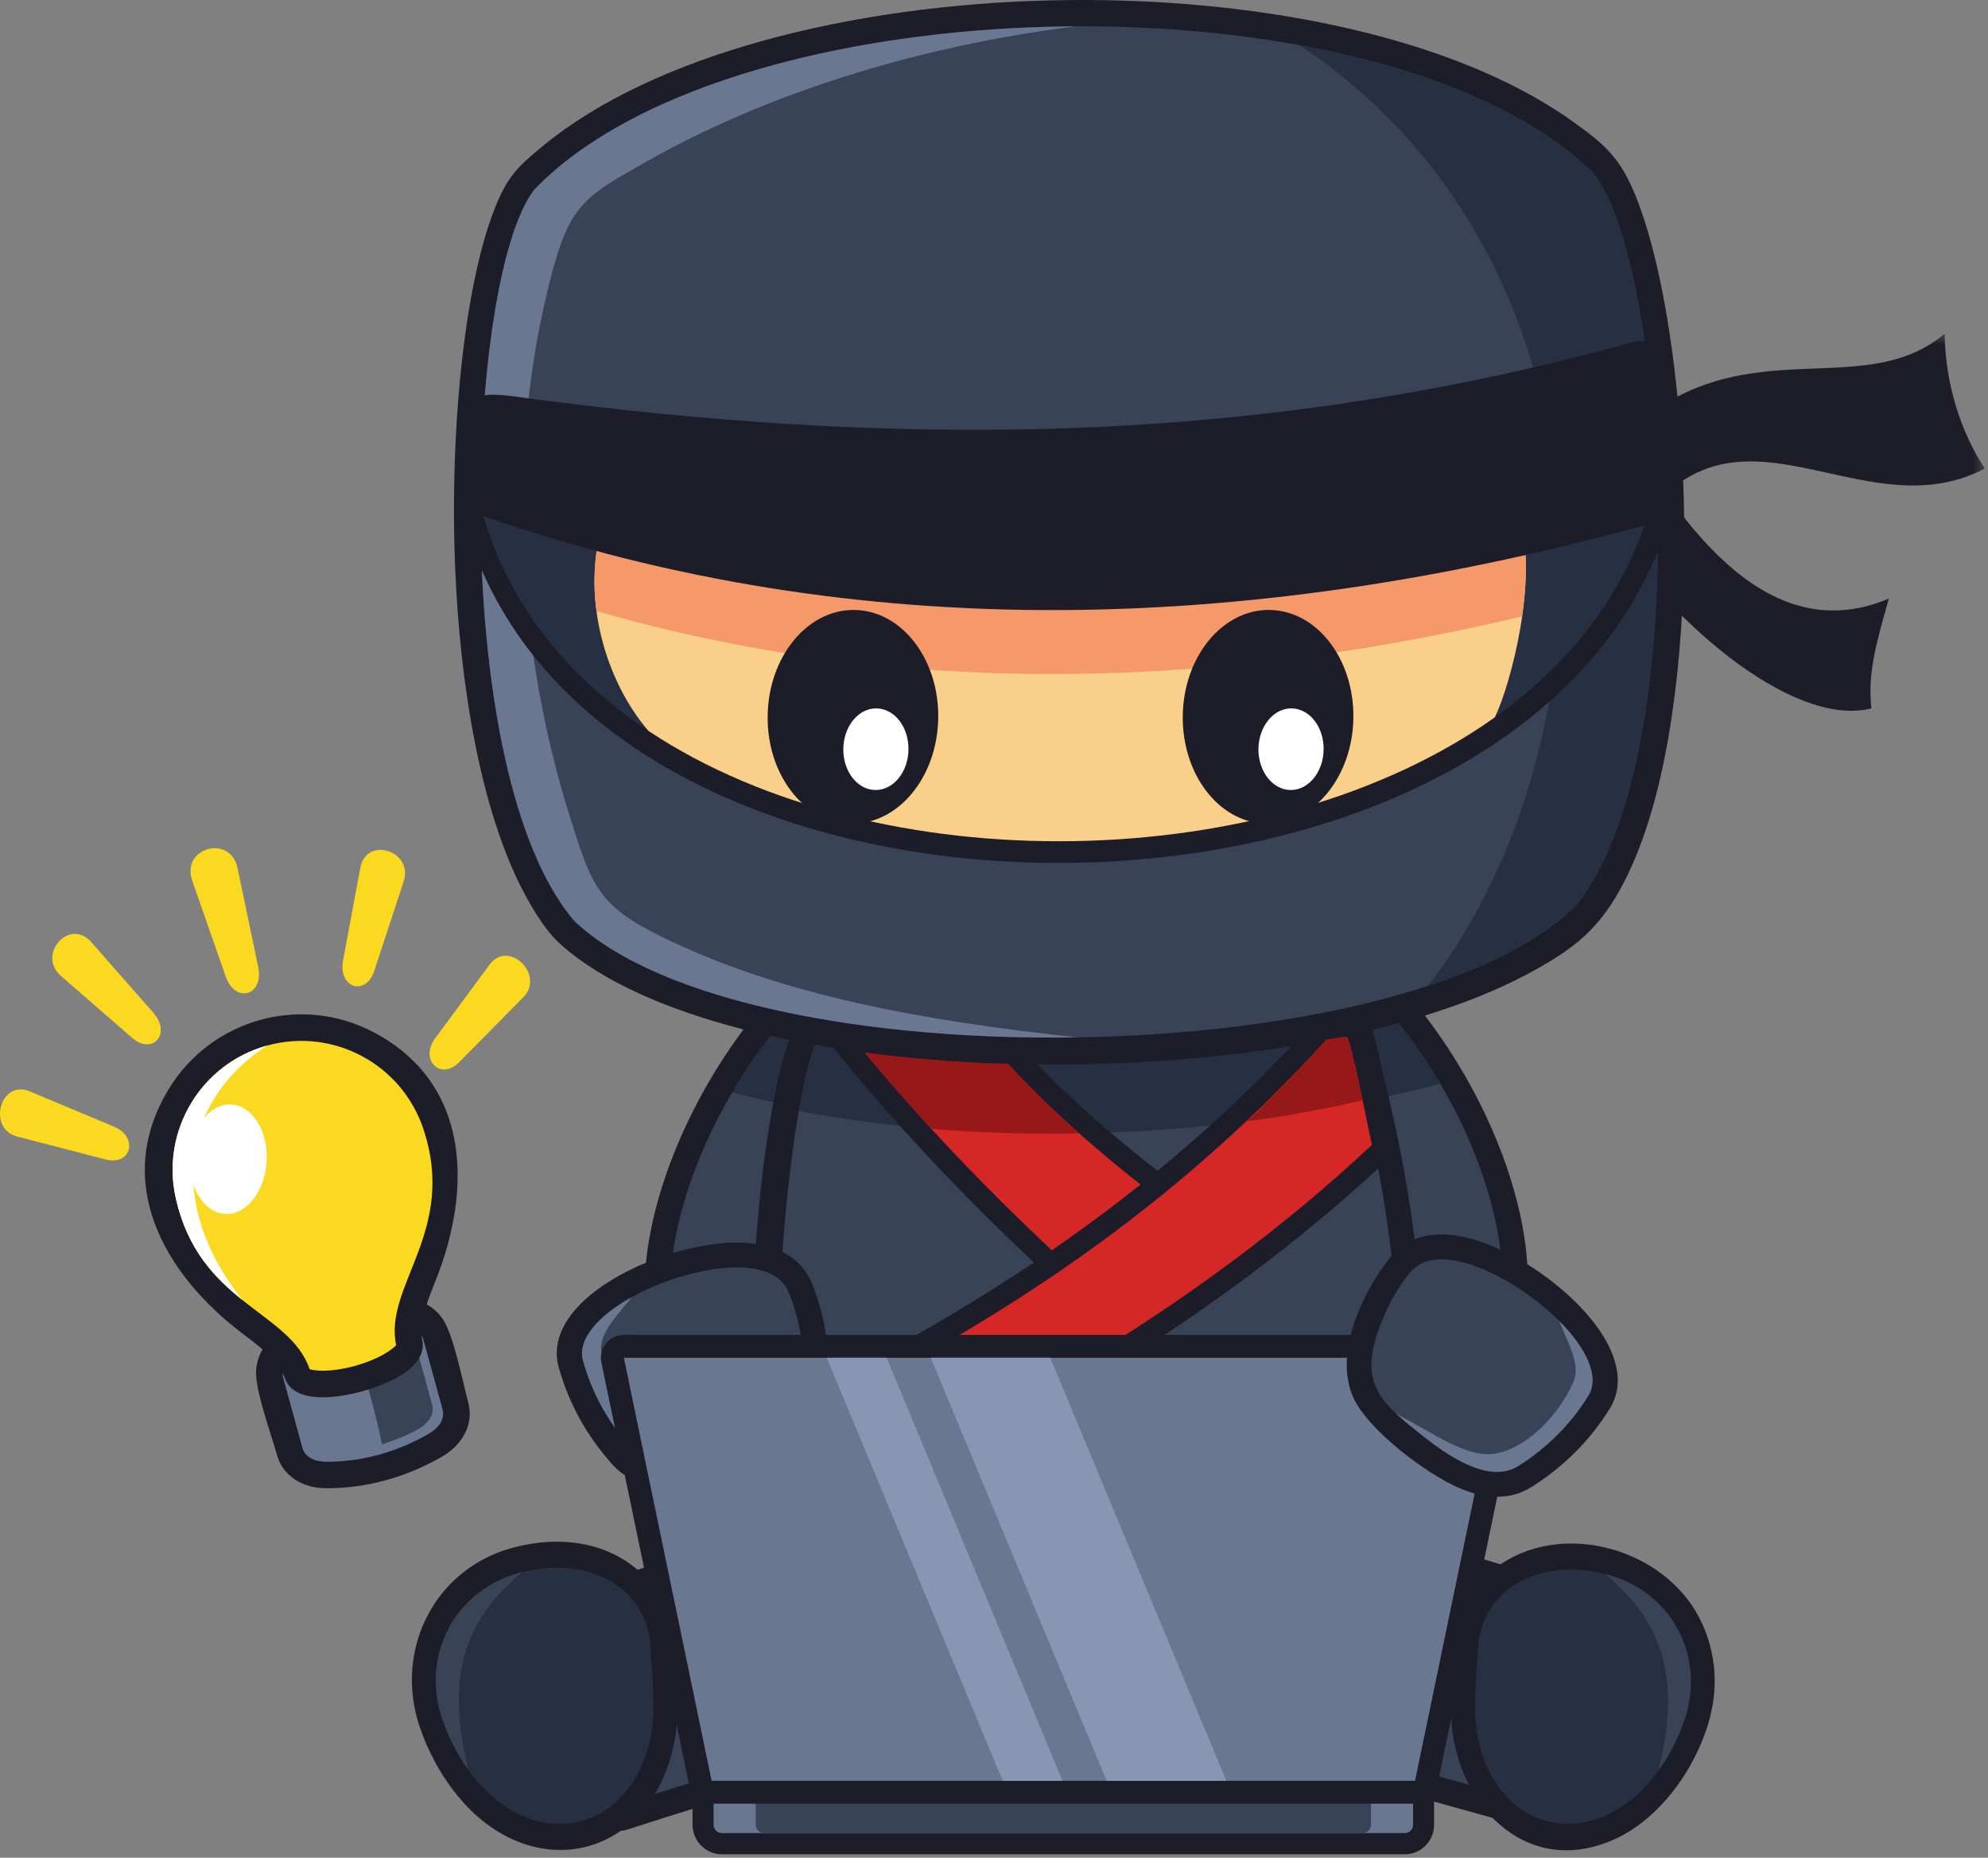 <svg width="199" height="186" viewBox="0 0 199 186" fill="none" xmlns="http://www.w3.org/2000/svg">
<rect x="0" y="0" width="199" height="186" fill="#808080" stroke="none"/>
<path d="M139.266 137.868C133.829 130.337 128.209 116.951 126.761 107.644C126.292 104.665 126.235 102.019 126.714 99.988C128.141 93.946 133.318 93.983 137.933 96.446C138.235 96.602 138.5 96.821 138.704 97.076C147.105 105.857 151.797 116.774 152.745 125.04C153.11 128.191 152.933 131.029 152.23 133.326C150.49 138.967 145.808 140.743 140.454 138.779C139.964 138.592 139.558 138.269 139.266 137.868ZM131.808 106.863C133.105 115.196 138.047 127.107 142.943 134.201C145.282 134.847 146.615 134.18 147.349 131.821C147.849 130.222 147.954 128.097 147.667 125.623C146.834 118.347 142.672 108.696 135.198 100.8C130.276 98.305 131.204 103.035 131.808 106.863Z" fill="#1C1D29"/>
<path fill-rule="evenodd" clip-rule="evenodd" d="M141.345 136.373C131.694 123.018 121.459 90.576 136.74 98.711C153.214 115.805 154.782 141.305 141.345 136.373Z" fill="#384357"/>
<path fill-rule="evenodd" clip-rule="evenodd" d="M130.079 111.159C127.709 101.524 128.62 94.383 136.74 98.711C139.699 101.784 142.172 105.123 144.172 108.508C139.87 109.675 135.105 110.55 130.079 111.159Z" fill="#263042"/>
<path d="M85.667 107.717C86.266 103.894 87.198 99.165 82.277 101.644C74.803 109.545 70.641 119.191 69.803 126.467C69.521 128.941 69.626 131.066 70.126 132.665C74.167 145.774 85.12 111.217 85.667 107.717ZM90.714 108.498C89.256 117.811 83.646 131.191 78.204 138.722C75.329 142.727 67.079 140.144 65.24 134.18C64.532 131.894 64.365 129.055 64.719 125.894C65.672 117.628 70.36 106.712 78.761 97.93C78.969 97.675 79.23 97.462 79.532 97.3C84.157 94.837 89.334 94.8 90.751 100.847C91.23 102.878 91.172 105.519 90.714 108.498Z" fill="#1C1D29"/>
<path fill-rule="evenodd" clip-rule="evenodd" d="M76.131 137.227C85.782 123.873 96.011 91.43 80.735 99.566C64.261 116.659 62.693 142.165 76.131 137.227Z" fill="#384357"/>
<path fill-rule="evenodd" clip-rule="evenodd" d="M87.397 112.019C89.766 102.378 88.855 95.243 80.735 99.566C77.772 102.644 75.303 105.977 73.303 109.362C77.605 110.529 82.37 111.414 87.397 112.019Z" fill="#263042"/>
<path fill-rule="evenodd" clip-rule="evenodd" d="M189.074 59.93C178.475 64.409 169.782 55.831 161.933 41.503C160.527 43.701 159.094 48.956 161.266 52.711C166.183 61.222 179.162 72.993 187.324 70.925C186.969 67.446 187.709 64.753 189.074 59.93Z" fill="#1C1D29"/>
<mask id="mask0_1313_3064" style="mask-type:luminance" maskUnits="userSpaceOnUse" x="159" y="33" width="40" height="25">
<path d="M159.345 33.394H198.678V57.394H159.345V33.394Z" fill="white"/>
</mask>
<g mask="url(#mask0_1313_3064)">
<path fill-rule="evenodd" clip-rule="evenodd" d="M194.657 33.414C185.954 40.747 173.137 31.789 161.157 45.065C158.23 48.3 159.407 53.716 161.663 56.914C171.746 35.596 185.407 53.914 198.678 46.909C196.282 43.289 194.73 38.445 194.657 33.414Z" fill="#1C1D29"/>
</g>
<path d="M83.74 106.185C80.151 117.857 79.98 138.966 80.162 151.31C80.224 156.164 81.308 157.321 75.464 158.768L63.896 162.513L64.099 177.404C104.526 164.534 110.099 165.748 152.464 177.539L152.667 162.69C148.526 161.451 143.969 160.331 139.917 158.893C135.339 157.253 136.959 153.925 137.209 149.951C138.235 133.081 136.683 119.878 132.162 103.659C122.74 98.748 91.927 98.711 83.74 106.185ZM79.651 103.029C89.079 93.227 124.818 92.977 135.584 99.742C137.146 100.628 137.907 105.331 138.349 107.107C142.021 121.737 143.261 134.388 142.292 150.248C141.995 155.149 141.24 153.946 145.865 155.326L154.099 157.784C155.724 158.268 157.797 158.581 157.771 160.821L157.5 180.8C157.511 181.055 157.48 181.31 157.407 181.571C156.74 183.998 154.584 183.446 152.865 182.966C109.235 170.815 104.98 169.628 62.907 183.143C61.058 183.737 59.047 183.169 59.016 180.914L58.745 160.81C58.678 159.669 59.381 158.591 60.511 158.222C61.667 157.847 75.141 153.597 75.131 153.466C75.094 152.966 75.047 152.367 75.032 151.378C74.896 142.081 74.964 127.435 76.568 115.581C76.87 113.503 78.157 104.576 79.651 103.029Z" fill="#1C1D29"/>
<path fill-rule="evenodd" clip-rule="evenodd" d="M81.495 104.794C78.975 112.253 77.303 130.815 77.594 151.341C77.652 155.075 78.584 155.336 75.188 156.164L61.303 160.648L61.574 180.888C105.334 166.799 109.141 168.133 154.943 180.888L155.214 160.789L141.824 156.794C138.48 155.976 139.464 154.482 139.73 150.101C140.912 130.622 138.876 118.081 134.318 101.971C125.428 96.19 90.49 95.456 81.495 104.794Z" fill="#384357"/>
<path fill-rule="evenodd" clip-rule="evenodd" d="M81.496 104.795C80.949 106.42 80.433 108.602 79.98 111.227C97.225 114.602 119.537 114.18 136.485 110.128C135.85 107.477 135.136 104.774 134.334 101.967C125.428 96.191 90.49 95.456 81.496 104.795Z" fill="#263042"/>
<path d="M93.985 101.316C91.719 101.769 89.485 102.264 87.266 102.894C92.995 109.93 99.219 116.514 105.797 122.753L111.032 118.816C104.782 113.717 98.646 107.936 93.985 101.316ZM94.37 96.868C95.225 96.649 96.183 96.988 96.709 97.779C101.428 104.878 108.021 110.972 114.688 116.295C115.11 116.634 115.896 117.17 116.235 117.613C118.068 120.029 113.698 122.227 111.99 123.519C110.412 124.712 106.339 129.076 104.235 127.097C96.542 119.915 89.266 112.243 82.698 104.003C81.719 102.774 80.641 100.826 82.782 99.878C85.751 98.561 91.355 97.43 94.37 96.868Z" fill="#1C1D29"/>
<path fill-rule="evenodd" clip-rule="evenodd" d="M94.933 98.945C91.652 99.555 86.172 100.732 83.693 101.831C90.365 110.305 97.772 118.159 105.683 125.549C108.636 123.326 111.584 121.107 114.537 118.888C106.574 112.638 99.688 106.091 94.933 98.945Z" fill="#D62727"/>
<path fill-rule="evenodd" clip-rule="evenodd" d="M84.334 102.633C87.178 106.206 90.152 109.654 93.23 113.024C98.063 113.42 103.053 113.565 108.032 113.482C102.855 108.894 98.381 104.107 94.99 99.019C90.797 99.821 87.084 101.013 84.334 102.633Z" fill="#961818"/>
<path d="M79.766 144.795C79.756 146.31 79.745 147.826 79.745 149.336C99.641 139.54 118.568 129.029 134.985 113.889C134.469 111.451 134.016 109.008 133.412 106.592C117.87 123.347 100.157 134.847 79.766 144.795ZM75.48 143.555C75.443 142.717 75.897 141.899 76.693 141.514C97.001 131.706 114.631 120.461 130.105 103.847C132.089 101.711 131.563 101.727 134.824 101.722C135.782 101.691 136.678 102.305 136.959 103.274C137.73 105.925 138.256 108.498 138.761 110.993C139.063 112.456 140.094 114.998 138.798 116.201C120.98 132.899 100.376 144.092 78.61 154.696C77.199 155.461 75.443 154.446 75.443 152.8C75.443 149.717 75.469 146.628 75.48 143.555Z" fill="#1C1D29"/>
<path fill-rule="evenodd" clip-rule="evenodd" d="M77.626 143.451C77.626 143.461 77.626 143.482 77.626 143.487C77.615 146.883 77.584 149.404 77.584 152.789C99.36 142.18 119.495 131.341 137.334 114.622C136.574 111.206 135.969 107.56 134.891 103.852C134.261 103.852 133.62 103.852 132.99 103.862C115.954 122.648 97.178 134.003 77.626 143.451Z" fill="#D62727"/>
<path fill-rule="evenodd" clip-rule="evenodd" d="M136.402 110.154C136.224 109.289 136.037 108.414 135.839 107.529C135.527 106.326 135.198 105.107 134.86 103.862L133 103.873C130.323 106.826 127.599 109.618 124.844 112.263C128.865 111.727 132.756 111.019 136.402 110.154Z" fill="#961818"/>
<path fill-rule="evenodd" clip-rule="evenodd" d="M76.438 146.029C76.422 148.774 76.391 152.112 76.376 154.857C97.026 159.925 118.49 159.956 140.761 153.05C140.912 150.862 140.933 146.227 141.084 144.034C121.5 149.138 98.803 150.925 76.438 146.029Z" fill="#1C1D29"/>
<path d="M163.704 19.555C166.87 27.32 168.886 42.185 168.558 56.716C168.287 68.508 166.615 80.336 162.667 88.123C160.204 92.977 157.631 95.024 152.662 97.649C129.271 109.977 76.365 109.701 57.75 95.878C55.547 94.253 54.646 93.144 53.198 90.716C48.662 83.081 46.329 70.951 45.651 58.711C44.839 43.862 46.469 28.56 49.526 20.862C50.776 17.701 51.792 16.716 54.329 14.628C76.636 -3.768 133.12 -5.008 157.219 12.013C160.589 14.393 162.151 15.748 163.704 19.555ZM163.261 56.612C163.636 40.154 161.115 23.628 157.48 19.065C137.547 -0.06 74.792 0.946 55.5 20.722C52.016 25.419 50.042 41.992 50.954 58.409C51.678 71.508 54.261 84.279 59.433 90.388C75.818 105.591 139.891 104.571 155.797 88.857C160.776 82.565 162.959 69.722 163.261 56.612Z" fill="#1C1D29"/>
<path fill-rule="evenodd" clip-rule="evenodd" d="M159.464 17.289C166.73 26.07 170.027 75.466 157.782 90.623C140.995 107.477 74.844 108.539 57.522 92.242C44.797 77.477 46.511 27.998 53.48 18.987C73.688 -1.987 138.6 -3.034 159.464 17.289Z" fill="#384357"/>
<path fill-rule="evenodd" clip-rule="evenodd" d="M107.855 103.863C87.047 104.201 66.188 100.394 57.522 92.243C44.797 77.477 46.511 27.998 53.48 18.988C63.803 8.269 85.808 2.758 107.636 2.639C92.084 4.592 76.891 9.274 64.683 16.196C58.714 19.581 57.1 20.384 55.266 27.285C50.334 45.826 52.027 65.868 57.027 81.712C59.235 88.727 59.87 90.691 66.318 93.831C78.047 99.566 92.068 102.18 107.855 103.863Z" fill="#697791"/>
<path fill-rule="evenodd" clip-rule="evenodd" d="M159.464 17.29C166.729 26.071 170.026 75.467 157.782 90.623C154.49 93.925 149.297 96.623 142.953 98.701C161.917 74.326 163.167 26.467 130.089 4.529C142.339 6.764 153.006 11.008 159.464 17.29Z" fill="#263042"/>
<path d="M168.074 48.076C165.272 62.566 154.777 72.972 140.959 79.264C120.99 88.358 94.068 88.8 73.818 80.358C59.391 74.337 48.594 63.956 45.709 48.873C45.485 47.696 45.99 46.43 47.167 46.201C47.542 46.128 47.917 46.165 48.266 46.279C91.485 57.373 122.73 56.847 165.563 44.352C168.298 43.54 168.402 46.373 168.074 48.076ZM139.167 75.316C151.006 69.92 160.167 61.295 163.298 49.503C122.6 60.946 91.589 61.446 50.542 51.321C54.048 62.998 63.48 71.326 75.48 76.342C94.641 84.326 120.266 83.92 139.167 75.316Z" fill="#1C1D29"/>
<path fill-rule="evenodd" clip-rule="evenodd" d="M166.162 46.42C158.365 95.675 56.959 97.311 47.579 48.326C91.589 59.649 122.532 59.149 166.162 46.42Z" fill="#263042"/>
<path fill-rule="evenodd" clip-rule="evenodd" d="M149.636 71.816C127.193 87.805 87.855 88.436 64.917 73.18C60.777 68.425 57.787 59.649 60.631 51.42C100.308 58.087 111.631 59.706 152.001 51.508C154.126 57.816 151.167 68.696 149.636 71.816Z" fill="#FACF89"/>
<path fill-rule="evenodd" clip-rule="evenodd" d="M59.704 61.18C59.287 58.034 59.495 54.675 60.626 51.414C100.298 58.081 111.621 59.695 151.99 51.497C152.959 54.346 152.876 58.133 152.36 61.716C119.391 69.539 88.475 69.456 59.704 61.18Z" fill="#F5986A"/>
<path d="M167.48 42.414C167.834 44.784 168.126 47.284 168.344 49.852C168.428 50.867 167.725 51.779 166.709 52.013C145.105 58.133 124.318 61.18 104.376 61.081C84.371 60.977 65.23 57.701 46.98 51.185C44.235 50.201 46.162 43.055 46.454 41.097C46.756 39.092 50.063 39.508 51.35 39.675C89.699 44.894 125.792 44.717 163.485 34.232C167.048 33.274 167.188 40.456 167.48 42.414ZM162.454 38.821C124.917 48.883 88.719 48.977 50.485 43.737C50.308 45.112 50.167 46.487 50.053 47.857C87.303 60.748 126.261 58.909 163.871 48.498C163.542 45.263 163.089 42.019 162.454 38.821Z" fill="#1C1D29"/>
<path fill-rule="evenodd" clip-rule="evenodd" d="M164.105 36.227C165.037 40.175 165.751 44.914 166.183 50.013C123.303 62.18 83.777 62.122 47.761 49.258C47.959 46.487 48.246 43.831 48.626 41.398C85.115 46.56 122.766 47.727 164.105 36.227Z" fill="#1C1D29"/>
<path fill-rule="evenodd" clip-rule="evenodd" d="M85.209 82.461C89.922 82.539 93.824 77.805 93.917 71.904C94.011 65.997 90.272 61.143 85.553 61.07C80.839 60.992 76.938 65.721 76.844 71.628C76.74 77.534 80.49 82.388 85.209 82.461Z" fill="#1C1D29"/>
<path fill-rule="evenodd" clip-rule="evenodd" d="M87.61 79.097C89.417 79.123 90.902 77.321 90.938 75.061C90.975 72.805 89.547 70.951 87.745 70.925C85.938 70.894 84.454 72.701 84.417 74.957C84.381 77.217 85.808 79.066 87.61 79.097Z" fill="white"/>
<path fill-rule="evenodd" clip-rule="evenodd" d="M126.761 82.461C131.48 82.539 135.381 77.805 135.474 71.904C135.568 65.997 131.829 61.143 127.11 61.07C122.391 60.992 118.49 65.721 118.396 71.628C118.303 77.534 122.042 82.388 126.761 82.461Z" fill="#1C1D29"/>
<path fill-rule="evenodd" clip-rule="evenodd" d="M129.168 79.097C130.97 79.123 132.454 77.321 132.496 75.061C132.532 72.805 131.105 70.951 129.298 70.925C127.496 70.894 126.011 72.701 125.97 74.957C125.944 77.217 127.371 79.066 129.168 79.097Z" fill="white"/>
<path d="M81.272 128.492C81.636 129.383 81.949 130.294 82.183 131.227L82.188 131.237C82.428 132.138 82.605 133.081 82.714 134.055C83.225 138.31 82.615 140.914 80.959 142.899C79.371 144.805 77.136 145.784 74.121 147.013C72.631 147.628 70.527 148.414 68.35 148.706C65.735 149.055 63.115 148.68 61.256 146.581C59.959 145.117 58.865 143.576 57.99 141.977C57.11 140.357 56.423 138.664 55.928 136.899C55.298 134.659 56.209 132.461 58.141 130.524C59.787 128.878 62.266 127.362 65.105 126.242C68.168 125.029 71.74 124.248 74.673 124.44C77.725 124.643 80.188 125.841 81.272 128.492ZM77.35 132.44C77.162 131.727 76.928 131.018 76.647 130.336C76.412 129.753 75.537 129.466 74.381 129.393C72.22 129.253 69.449 129.893 66.996 130.862C64.777 131.737 62.907 132.852 61.74 134.018C61.063 134.695 60.688 135.263 60.777 135.591C61.167 136.992 61.714 138.347 62.417 139.633C63.131 140.94 63.996 142.175 65.022 143.331C65.522 143.893 66.553 143.961 67.683 143.8C69.251 143.591 70.98 142.935 72.209 142.425C74.553 141.466 76.272 140.732 77.1 139.748C77.85 138.836 78.095 137.341 77.766 134.612C77.673 133.909 77.537 133.185 77.35 132.44Z" fill="#1C1D29"/>
<path fill-rule="evenodd" clip-rule="evenodd" d="M78.959 129.415C79.605 131.003 80.037 132.649 80.245 134.342C81.084 141.316 78.537 142.529 73.167 144.732C70.454 145.842 65.501 147.628 63.141 144.956C60.813 142.321 59.24 139.409 58.36 136.238C57.605 133.587 61.167 130.482 66.058 128.545C71.094 126.566 77.501 125.831 78.959 129.415Z" fill="#384357"/>
<path fill-rule="evenodd" clip-rule="evenodd" d="M76.365 143.311C75.443 143.779 74.381 144.232 73.167 144.722C70.443 145.831 65.501 147.618 63.141 144.946C60.813 142.316 59.24 139.399 58.36 136.232C57.766 134.123 59.881 131.738 63.219 129.873C61.938 131.639 59.912 133.373 60.193 135.394C60.719 139.212 63.021 143.18 65.818 144.446C68.35 145.607 71.891 144.253 76.365 143.311Z" fill="#697791"/>
<path d="M72.251 176.409H140.631C142.24 176.409 143.553 177.743 143.553 179.352V182.711C143.553 184.315 142.24 185.654 140.631 185.654H72.251C70.641 185.654 69.324 184.31 69.324 182.711V179.352C69.324 177.743 70.641 176.409 72.251 176.409Z" fill="#1C1D29"/>
<path fill-rule="evenodd" clip-rule="evenodd" d="M72.251 178.534H140.631C141.084 178.534 141.449 178.904 141.449 179.352V182.711C141.449 183.159 141.084 183.529 140.631 183.529H72.251C71.798 183.529 71.433 183.159 71.433 182.711V179.352C71.433 178.904 71.798 178.534 72.251 178.534Z" fill="#697791"/>
<path fill-rule="evenodd" clip-rule="evenodd" d="M76.47 178.534H136.423C136.871 178.534 137.24 178.904 137.24 179.352V182.711C137.24 183.159 136.871 183.529 136.423 183.529H76.47C76.016 183.529 75.652 183.159 75.652 182.711V179.352C75.652 178.904 76.016 178.534 76.47 178.534Z" fill="#384357"/>
<path d="M64.1 133.654H150.433C152.85 133.654 152.803 135.743 152.464 137.388L143.876 178.758C143.589 180.123 142.501 180.586 141.282 180.586H71.225C70.069 180.586 69.11 179.722 68.959 178.602L60.199 136.409C59.949 135.175 60.735 133.961 61.969 133.711C62.579 133.586 63.511 133.654 64.1 133.654ZM65.246 138.222L73.084 176.003H139.798L147.631 138.222H65.246Z" fill="#1C1D29"/>
<path fill-rule="evenodd" clip-rule="evenodd" d="M62.449 135.94H150.433L141.647 178.3H71.235L62.449 135.94Z" fill="#697791"/>
<path fill-rule="evenodd" clip-rule="evenodd" d="M93.168 135.94H105.136L122.756 178.3H110.777L93.168 135.94Z" fill="#8696B3"/>
<path fill-rule="evenodd" clip-rule="evenodd" d="M82.756 135.94H88.751L106.36 178.3H100.376L82.756 135.94Z" fill="#8696B3"/>
<path d="M143.063 128.987C141.496 130.982 139.006 135.57 140.037 137.914C140.819 139.701 148.433 146.102 150.657 144.685C153.194 143.076 155.303 140.966 156.881 138.419C158.178 136.315 145.49 125.904 143.063 128.987ZM139.126 125.935C140.902 123.685 143.6 123.216 146.569 123.857C151.652 124.956 158.23 129.675 160.777 134.263C162.115 136.664 162.376 139.034 161.157 141.008C159.162 144.221 156.553 146.815 153.365 148.846C151.006 150.352 148.386 149.997 145.959 148.935C142.662 147.487 136.865 143.102 135.444 139.867C133.527 135.513 136.298 129.513 139.126 125.935Z" fill="#1C1D29"/>
<path fill-rule="evenodd" clip-rule="evenodd" d="M141.094 127.456C140.032 128.8 139.167 130.268 138.501 131.836C135.761 138.31 137.886 140.19 142.438 143.779C144.745 145.607 149.006 148.68 152.011 146.768C154.969 144.883 157.282 142.518 159.011 139.716C160.459 137.378 157.896 133.409 153.73 130.201C149.438 126.893 143.49 124.43 141.094 127.456Z" fill="#384357"/>
<path fill-rule="evenodd" clip-rule="evenodd" d="M139.756 141.535C140.511 142.238 141.412 142.962 142.438 143.769C144.745 145.597 149.006 148.67 152.011 146.764C154.969 144.873 157.282 142.514 159.011 139.712C160.157 137.847 158.787 134.972 156.089 132.264C156.834 134.311 158.308 136.529 157.48 138.404C155.923 141.93 152.615 145.107 149.579 145.55C146.834 145.951 143.798 143.675 139.756 141.535Z" fill="#697791"/>
<path d="M152.782 160.894C149.615 162.915 149.719 169.425 150.115 172.472C150.751 177.404 154.501 181.769 159.86 179.388C164.902 177.144 168.579 169.529 165.912 164.498C163.646 160.253 156.954 158.232 152.782 160.894ZM170.042 161.862C171.605 164.805 172.074 168.305 171.219 171.753C169.995 176.711 166.297 182.071 161.558 184.175C153.157 187.92 146.422 181.336 145.376 173.305C145.126 171.362 145.225 165.409 145.865 162.831C146.532 160.112 148.157 157.925 150.433 156.467C156.896 152.336 166.49 155.17 170.042 161.862Z" fill="#1C1D29"/>
<path fill-rule="evenodd" clip-rule="evenodd" d="M160.657 157.592C153.798 155.899 148.308 159.305 147.954 164.956C147.803 167.363 147.511 170.967 147.756 172.883C148.449 178.264 151.506 181.602 155.167 182.409C158.589 183.17 162.548 181.743 165.647 177.743C166.824 176.232 167.844 174.425 168.615 172.196C170.761 165.972 167.433 159.269 160.657 157.592Z" fill="#263042"/>
<path fill-rule="evenodd" clip-rule="evenodd" d="M166.011 177.258C167.037 175.847 167.923 174.191 168.605 172.196C170.761 165.962 167.433 159.269 160.657 157.592C166.183 162.175 168.418 167.675 166.011 177.258Z" fill="#384357"/>
<path d="M51.724 154.857C55.391 153.956 59.355 154.18 62.599 156.258C64.891 157.727 66.526 159.935 67.204 162.67C67.839 165.269 67.943 171.274 67.688 173.232C67.287 176.342 66.204 178.92 64.672 180.878C61.412 185.071 56.214 186.347 51.375 184.185C49.271 183.248 47.235 181.659 45.459 179.362C43.974 177.446 42.834 175.274 42.037 172.977C41.886 172.555 41.766 172.112 41.651 171.659C40.797 168.18 41.266 164.649 42.834 161.685C44.375 158.769 46.98 156.42 50.417 155.232C50.834 155.092 51.271 154.972 51.724 154.857ZM51.969 160.206C49.688 160.998 47.985 162.513 47.006 164.362C45.276 167.618 46.047 170.888 47.683 173.909C48.907 176.154 50.745 178.326 53.105 179.383C55.98 180.659 59.037 179.972 60.98 177.472C61.948 176.222 62.651 174.519 62.928 172.404C63.318 169.331 63.422 162.763 60.23 160.732C57.896 159.232 54.537 159.316 51.969 160.206Z" fill="#1C1D29"/>
<path fill-rule="evenodd" clip-rule="evenodd" d="M52.298 157.398C59.214 155.695 64.751 159.117 65.105 164.826C65.256 167.253 65.558 170.888 65.303 172.815C64.6 178.242 61.527 181.602 57.824 182.419C54.376 183.18 50.381 181.742 47.261 177.716C46.079 176.185 45.053 174.367 44.272 172.122C42.11 165.841 45.464 159.081 52.298 157.398Z" fill="#263042"/>
<path fill-rule="evenodd" clip-rule="evenodd" d="M46.901 177.216C45.87 175.799 44.98 174.122 44.282 172.122C42.11 165.841 45.464 159.091 52.297 157.398C46.724 162.013 44.469 167.549 46.901 177.216Z" fill="#384357"/>
<path d="M42.751 130.618C43.397 130.982 43.964 131.508 44.376 132.149C45.428 133.784 46.36 138.514 46.855 140.357C47.204 141.607 46.99 142.738 46.423 143.722C45.907 144.644 45.079 145.368 44.167 145.889C40.647 147.889 36.86 148.972 32.808 149.008C31.777 149.019 30.714 148.821 29.792 148.295C28.803 147.732 28.053 146.873 27.704 145.613C27.141 143.576 25.725 139.717 25.636 137.659C25.6 136.764 25.829 135.899 26.251 135.149C27.454 133.05 39.272 128.644 42.751 130.618Z" fill="#1C1D29"/>
<path fill-rule="evenodd" clip-rule="evenodd" d="M29.802 135.508L39.875 132.732C40.964 132.43 42.094 133.081 42.391 134.159L44.292 141.066C44.594 142.154 43.839 143.029 42.865 143.581C39.745 145.362 36.386 146.331 32.782 146.357C31.651 146.368 30.563 146.008 30.261 144.93L28.365 138.024C28.073 136.935 28.719 135.805 29.802 135.508Z" fill="#697791"/>
<path fill-rule="evenodd" clip-rule="evenodd" d="M35.074 133.305L38.834 132.269C39.923 131.972 41.048 132.617 41.35 133.701L43.251 140.602C43.548 141.69 42.798 142.565 41.819 143.123C40.673 143.769 39.459 144.185 38.251 144.617C37.433 140.8 36.381 137.123 35.074 133.305Z" fill="#384357"/>
<path d="M24.287 133.529C16.438 127.586 11.214 118.399 16.881 109.055C21.146 102.019 30.141 99.508 37.412 103.357C47.11 108.482 47.261 119.04 43.615 128.191C42.714 130.446 41.907 132.467 42.261 134.133C42.891 137.102 38.261 138.748 36.245 139.305C34.115 139.889 29.443 140.743 28.485 137.925C27.865 136.144 25.74 134.633 24.287 133.529ZM32.782 134.586C33.37 134.54 34.094 134.404 34.839 134.201C35.579 133.993 36.287 133.737 36.86 133.435C36.688 126.602 46.573 114.217 34.948 108.066C30.167 105.54 24.219 107.175 21.417 111.8C14.579 123.086 29.48 128.649 32.782 134.586Z" fill="#1C1D29"/>
<path fill-rule="evenodd" clip-rule="evenodd" d="M30.996 137.087C28.996 131.191 19.886 130.561 17.569 119.832C16.131 113.191 20.115 106.509 26.74 104.681C33.345 102.858 40.167 106.535 42.345 112.936C45.85 123.233 38.381 128.696 39.657 134.686C37.834 136.483 33.1 137.681 30.996 137.087Z" fill="#FAD920"/>
<path fill-rule="evenodd" clip-rule="evenodd" d="M24.287 130.174C21.506 127.956 18.714 125.117 17.568 119.831C16.131 113.19 20.12 106.508 26.745 104.68C17.688 110.56 16.99 121.102 24.287 130.174Z" fill="white"/>
<path fill-rule="evenodd" clip-rule="evenodd" d="M23.146 110.586C21.027 110.471 19.173 112.836 19.006 115.852C18.834 118.883 20.423 121.43 22.548 121.539C24.673 121.654 26.521 119.294 26.688 116.274C26.86 113.247 25.271 110.701 23.146 110.586Z" fill="white"/>
<path fill-rule="evenodd" clip-rule="evenodd" d="M23.777 86.909L25.844 96.8C26.448 99.68 23.563 100.544 22.584 97.753L19.24 88.159C18.094 84.857 23.063 83.498 23.777 86.909Z" fill="#FAD920"/>
<path fill-rule="evenodd" clip-rule="evenodd" d="M9.121 94.31L15.36 101.409C17.183 103.477 15.293 105.706 13.214 103.899L6.1 97.716C3.647 95.581 6.959 91.847 9.121 94.31Z" fill="#FAD920"/>
<path fill-rule="evenodd" clip-rule="evenodd" d="M2.964 109.264L11.422 112.805C13.881 113.842 13.152 116.753 10.573 116.087L1.725 113.795C-1.322 112.993 0.032 108.04 2.964 109.264Z" fill="#FAD920"/>
<path fill-rule="evenodd" clip-rule="evenodd" d="M36.068 86.883L34.339 96.17C33.834 98.878 36.594 99.821 37.459 97.217L40.402 88.264C41.417 85.18 36.672 83.665 36.068 86.883Z" fill="#FAD920"/>
<path fill-rule="evenodd" clip-rule="evenodd" d="M49.011 96.576L43.558 103.956C41.969 106.113 44.094 108.238 45.964 106.347L52.391 99.842C54.589 97.581 50.896 94.019 49.011 96.576Z" fill="#FAD920"/>
</svg>
